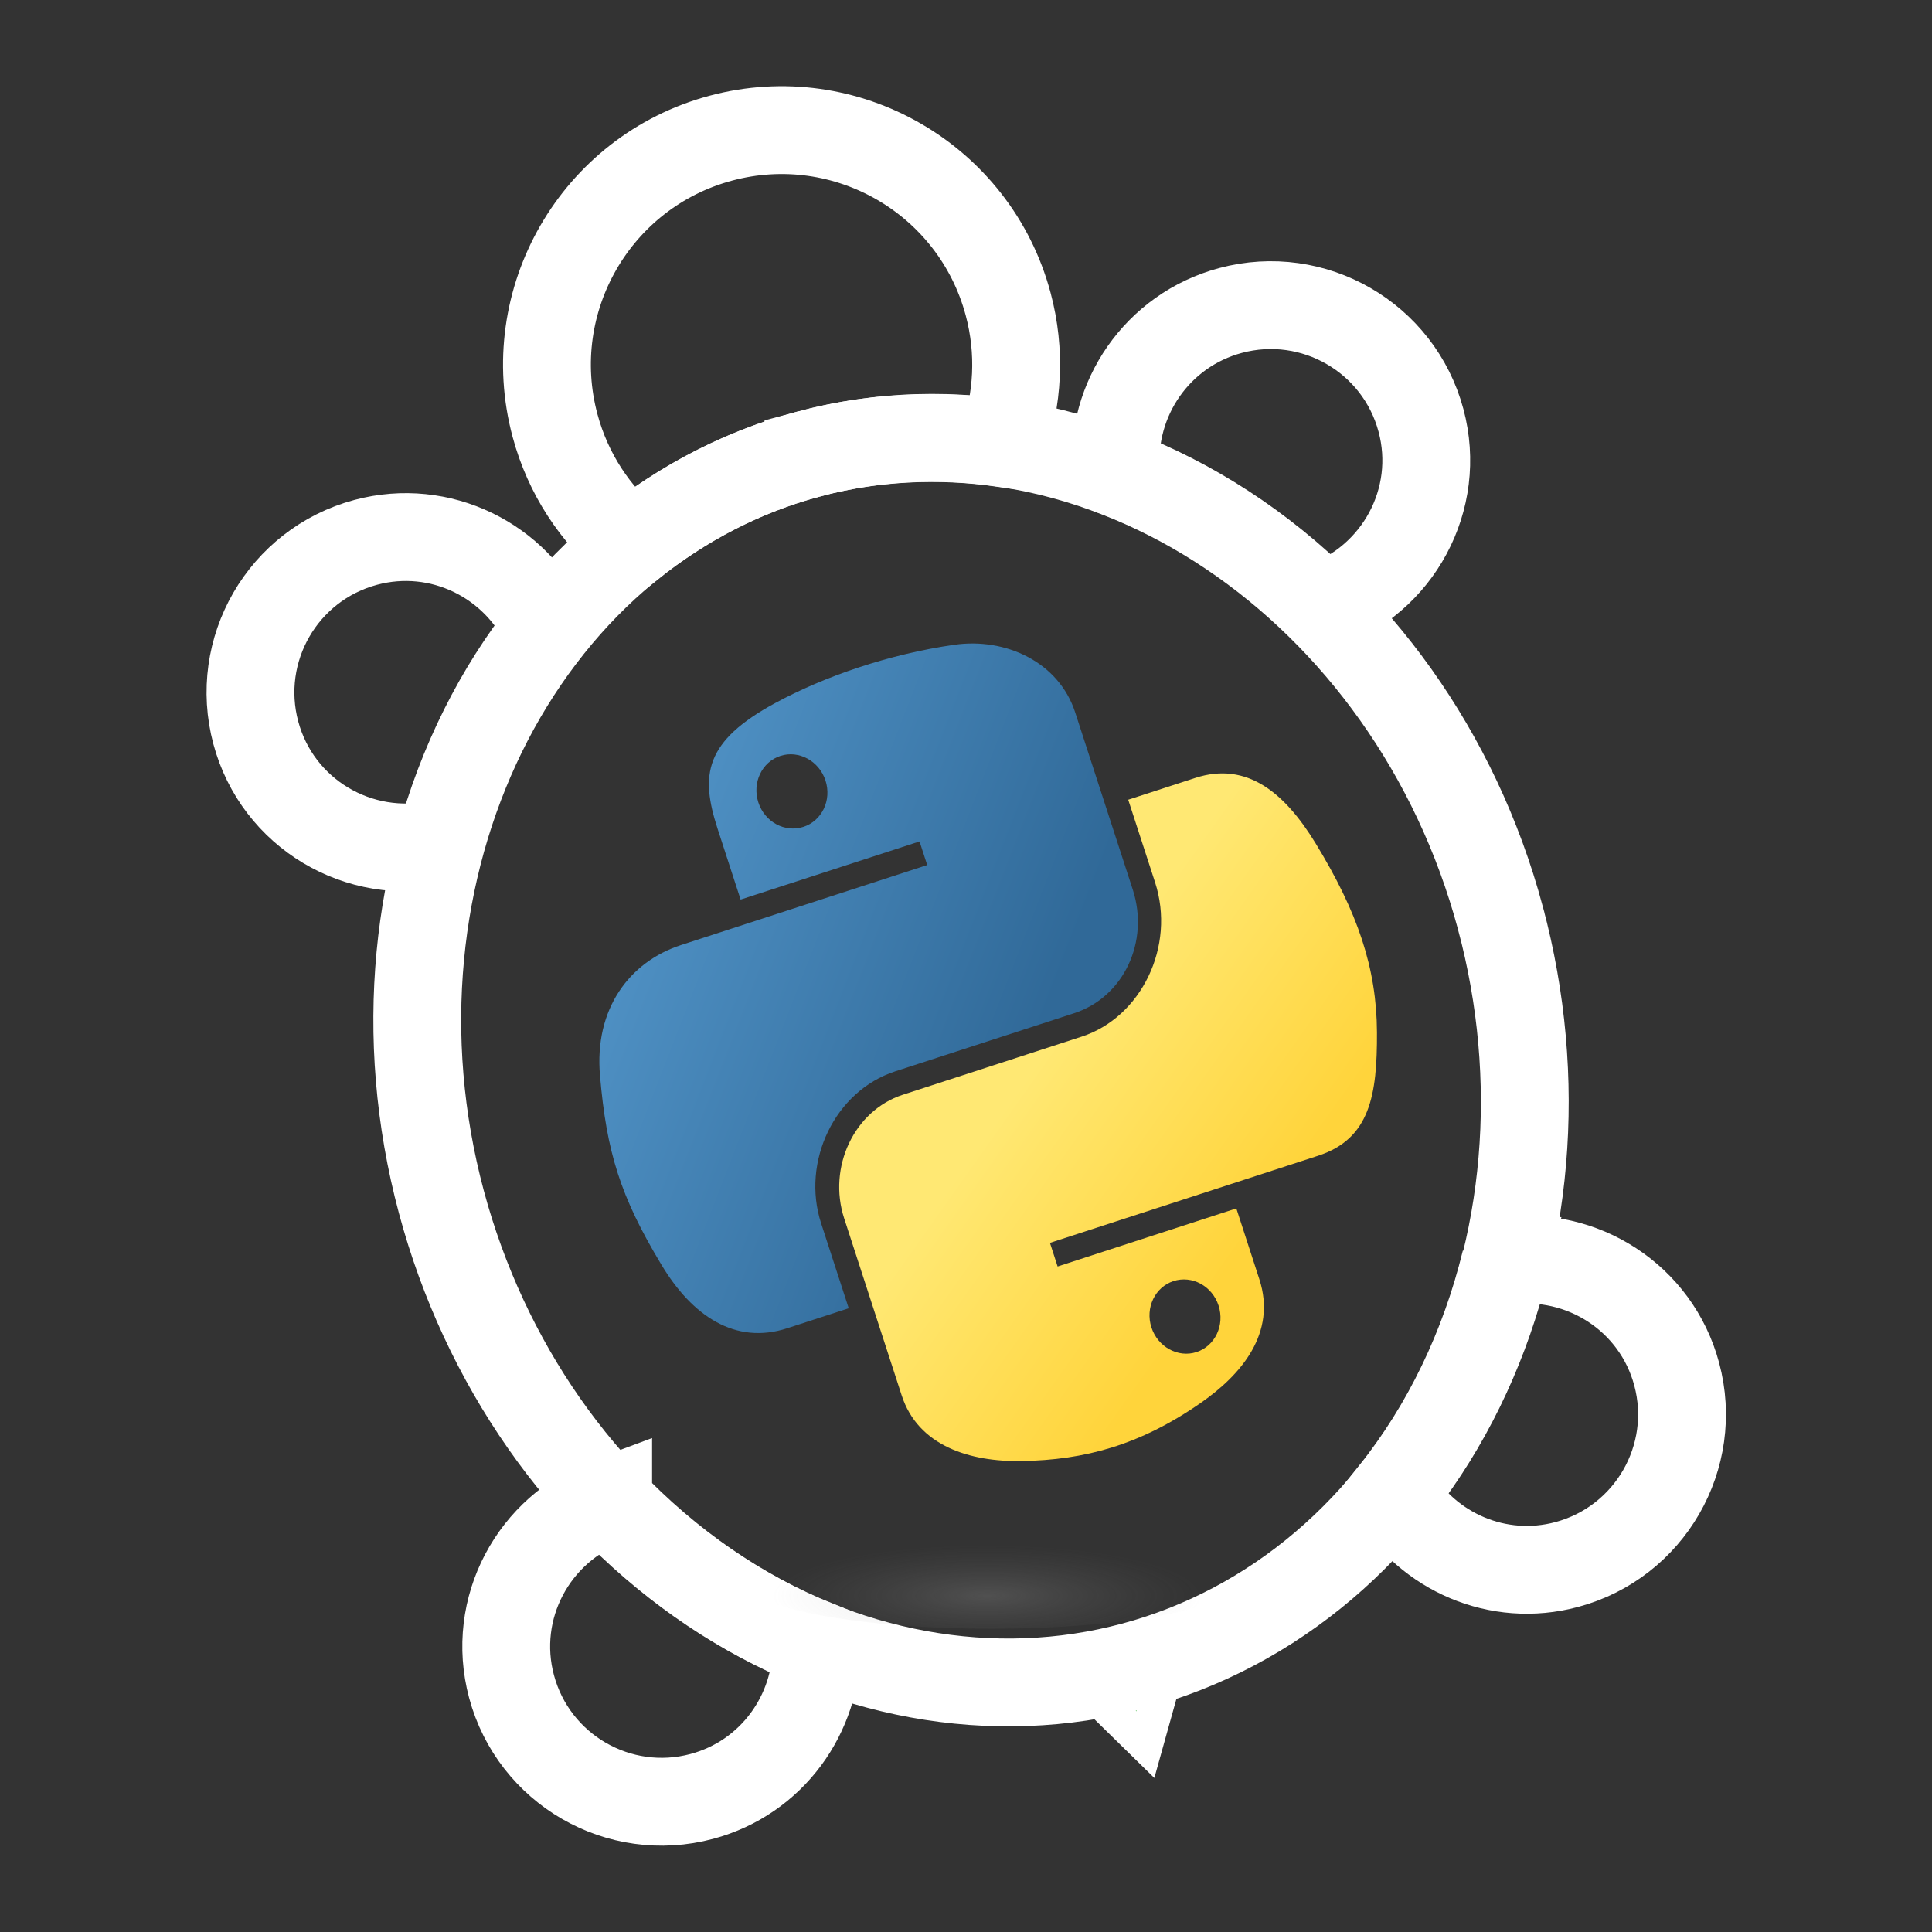 <?xml version="1.0" encoding="utf-8"?>
<svg version="1.1" width="55" height="55" viewBox="0 0 55 55" id="svg2" xmlns="http://www.w3.org/2000/svg">
  <rect x="0" y="0" width="55" height="55" fill="#333333" stroke="none"/>
  <g transform="matrix(0.966,-0.259,0.259,0.966,-6.801,7.913)" id="g3661" style="fill:#00a000;fill-opacity:1">
    <path d="m 27.497,48.279 c -0.553,0 -1.099,-0.035 -1.637,-0.1 l 1.388,2.349 1.368,-2.313 c -0.371,0.03 -0.741,0.064 -1.119,0.064 z" id="path6" style="fill: rgb(0, 160, 0); fill-opacity: 1; stroke-opacity: 1; stroke: rgb(255, 255, 255);"/>
    <g id="g8" style="fill:#00a000;fill-opacity:1;stroke:#004000;stroke-width:2.5;stroke-miterlimit:4;stroke-opacity:1;stroke-dasharray:none">
      <path d="m 40.16,11.726 c -2.164,0 -3.958,1.555 -4.343,3.607 1.859,1.345 3.457,3.115 4.675,5.208 2.285,-0.172 4.094,-2.061 4.094,-4.39 0,-2.444 -1.982,-4.425 -4.426,-4.425 z" id="path10" style="fill: rgb(0, 160, 0); stroke-width: 2.5; stroke-miterlimit: 4; stroke-opacity: 1; stroke-dasharray: none; stroke: rgb(255, 255, 255); fill-opacity: 0;"/>
      <path d="m 40.713,39.887 c -1.224,2.232 -2.86,4.131 -4.797,5.556 0.521,1.864 2.213,3.239 4.244,3.239 2.443,0 4.426,-1.98 4.426,-4.424 0,-2.255 -1.693,-4.096 -3.873,-4.371 z" id="path12" style="fill: rgb(0, 160, 0); stroke-width: 2.5; stroke-miterlimit: 4; stroke-opacity: 1; stroke-dasharray: none; stroke: rgb(255, 255, 255); fill-opacity: 0;"/>
      <path d="m 14.273,39.871 c -2.253,0.206 -4.024,2.079 -4.024,4.387 0,2.443 1.98,4.424 4.424,4.424 2.064,0 3.784,-1.42 4.272,-3.332 -1.883,-1.416 -3.475,-3.289 -4.672,-5.479 z" id="path14" style="fill: rgb(0, 160, 0); stroke-width: 2.5; stroke-miterlimit: 4; stroke-opacity: 1; stroke-dasharray: none; stroke: rgb(255, 255, 255); fill-opacity: 0;"/>
      <path d="m 19.026,15.437 c -0.343,-2.103 -2.154,-3.711 -4.353,-3.711 -2.444,0 -4.424,1.981 -4.424,4.424 0,2.382 1.886,4.31 4.245,4.406 1.186,-2.043 2.732,-3.784 4.532,-5.119 z" id="path16" style="fill: rgb(0, 160, 0); stroke-width: 2.5; stroke-miterlimit: 4; stroke-opacity: 1; stroke-dasharray: none; stroke: rgb(255, 255, 255); fill-opacity: 0;"/>
    </g>
    <path d="m 27.497,12.563 c 1.908,0 3.728,0.411 5.418,1.128 0.741,-1.076 1.178,-2.377 1.178,-3.783 0,-3.687 -2.989,-6.677 -6.677,-6.677 -3.687,0 -6.676,2.99 -6.676,6.677 0,1.428 0.452,2.749 1.216,3.834 1.724,-0.749 3.587,-1.179 5.541,-1.179 z" id="path18" style="fill: rgb(0, 160, 0); stroke-width: 2.5; stroke-miterlimit: 4; stroke-opacity: 1; stroke-dasharray: none; stroke: rgb(255, 255, 255); fill-opacity: 0;"/>
    <g id="g20" style="fill:#00a000;fill-opacity:1;stroke:#004000;stroke-width:2.5;stroke-miterlimit:4;stroke-opacity:1;stroke-dasharray:none">
      <path d="m 43.102,30.421 c 0,4.734 -1.645,9.28 -4.571,12.627 -2.925,3.348 -6.897,5.231 -11.034,5.231 -4.137,0 -8.109,-1.883 -11.034,-5.231 -2.925,-3.348 -4.571,-7.893 -4.571,-12.627 0,-9.797 7.044,-17.858 15.605,-17.858 8.561,0 15.605,8.061 15.605,17.858 z" id="path22" style="fill: rgb(0, 160, 0); stroke-width: 2.5; stroke-miterlimit: 4; stroke-opacity: 1; stroke-dasharray: none; stroke: rgb(255, 255, 255); paint-order: fill; fill-opacity: 0;"/>
    </g>
  </g>
  <linearGradient id="a" gradientUnits="userSpaceOnUse" x1="-2031.312" y1="275.868" x2="-1922.296" y2="182.075" gradientTransform="matrix(0.112, 0, 0, -0.118, 244.004, 52.647)">
    <stop offset="0" stop-color="#5a9fd4"/>
    <stop offset="1" stop-color="#306998"/>
  </linearGradient>
  <path d="M 27.246 19.429 C 26.331 19.434 25.456 19.515 24.686 19.657 C 22.42 20.073 22.009 20.945 22.009 22.552 L 22.009 24.676 L 27.365 24.676 L 27.365 25.383 L 19.998 25.383 C 18.442 25.383 17.078 26.356 16.653 28.207 C 16.16 30.329 16.138 31.653 16.653 33.869 C 17.032 35.518 17.942 36.693 19.499 36.693 L 21.341 36.693 L 21.341 34.147 C 21.341 32.31 22.87 30.687 24.686 30.687 L 30.037 30.687 C 31.525 30.687 32.715 29.412 32.715 27.856 L 32.715 22.552 C 32.715 21.043 31.49 19.908 30.037 19.657 C 29.117 19.497 28.162 19.425 27.246 19.429 Z M 24.35 21.136 C 24.903 21.136 25.355 21.615 25.355 22.201 C 25.355 22.786 24.903 23.26 24.35 23.26 C 23.794 23.26 23.344 22.787 23.344 22.201 C 23.344 21.615 23.794 21.136 24.35 21.136 Z" fill="url(#a)" style="" transform="matrix(0.951, -0.309, 0.309, 0.951, -7.472, 8.943)"/>
  <linearGradient id="b" gradientUnits="userSpaceOnUse" x1="-1880.151" y1="125.305" x2="-1919.08" y2="180.384" gradientTransform="matrix(0.112, 0, 0, -0.118, 245.583, 50.575)">
    <stop offset="0" stop-color="#ffd43b"/>
    <stop offset="1" stop-color="#ffe873"/>
  </linearGradient>
  <path d="M 34.962 23.311 L 34.962 25.784 C 34.962 27.702 33.398 29.316 31.616 29.316 L 26.265 29.316 C 24.801 29.316 23.588 30.621 23.588 32.146 L 23.588 37.45 C 23.588 38.961 24.849 39.849 26.265 40.282 C 27.961 40.8 29.587 40.894 31.616 40.282 C 32.964 39.876 34.294 39.059 34.294 37.45 L 34.294 35.328 L 28.944 35.328 L 28.944 34.621 L 36.972 34.621 C 38.529 34.621 39.109 33.492 39.651 31.796 C 40.209 30.052 40.185 28.373 39.651 26.135 C 39.265 24.524 38.53 23.311 36.972 23.311 L 34.962 23.311 Z M 31.952 36.743 C 32.508 36.743 32.958 37.216 32.958 37.802 C 32.958 38.389 32.508 38.867 31.952 38.867 C 31.399 38.867 30.948 38.389 30.948 37.802 C 30.948 37.216 31.4 36.743 31.952 36.743 Z" fill="url(#b)" style="" transform="matrix(0.951, -0.309, 0.309, 0.951, -8.334, 11.401)"/>
  <path d="M463.554 26.909h1.562v-9.796h3.699v-1.168h-8.962v1.168h3.7v9.796m6.648 0h1.334v-8.947l2.896 8.946h1.485l3.019-8.916v8.917h1.456V15.946h-1.926l-3.299 9.393-2.812-9.393h-2.153v10.963" fill="#646464" transform="matrix(1, 0, 0, 1, -208.44, -43.684)"/>
  <radialGradient id="c" cx="-3393.238" cy="376.791" r="29.037" gradientTransform="matrix(0, -0.05, -0.211, 0, 107.61, -124.232)" gradientUnits="userSpaceOnUse">
    <stop offset="0" stop-color="#b8b8b8" stop-opacity=".498"/>
    <stop offset="1" stop-color="#7f7f7f" stop-opacity="0"/>
  </radialGradient>
  <path d="M 35.403 44.919 C 35.403 45.719 32.189 46.367 28.225 46.367 C 24.26 46.367 21.047 45.719 21.047 44.919 C 21.047 44.12 24.26 43.473 28.225 43.473 C 32.189 43.473 35.403 44.12 35.403 44.919 Z" opacity=".444" fill="url(#c)" style=""/>
</svg>